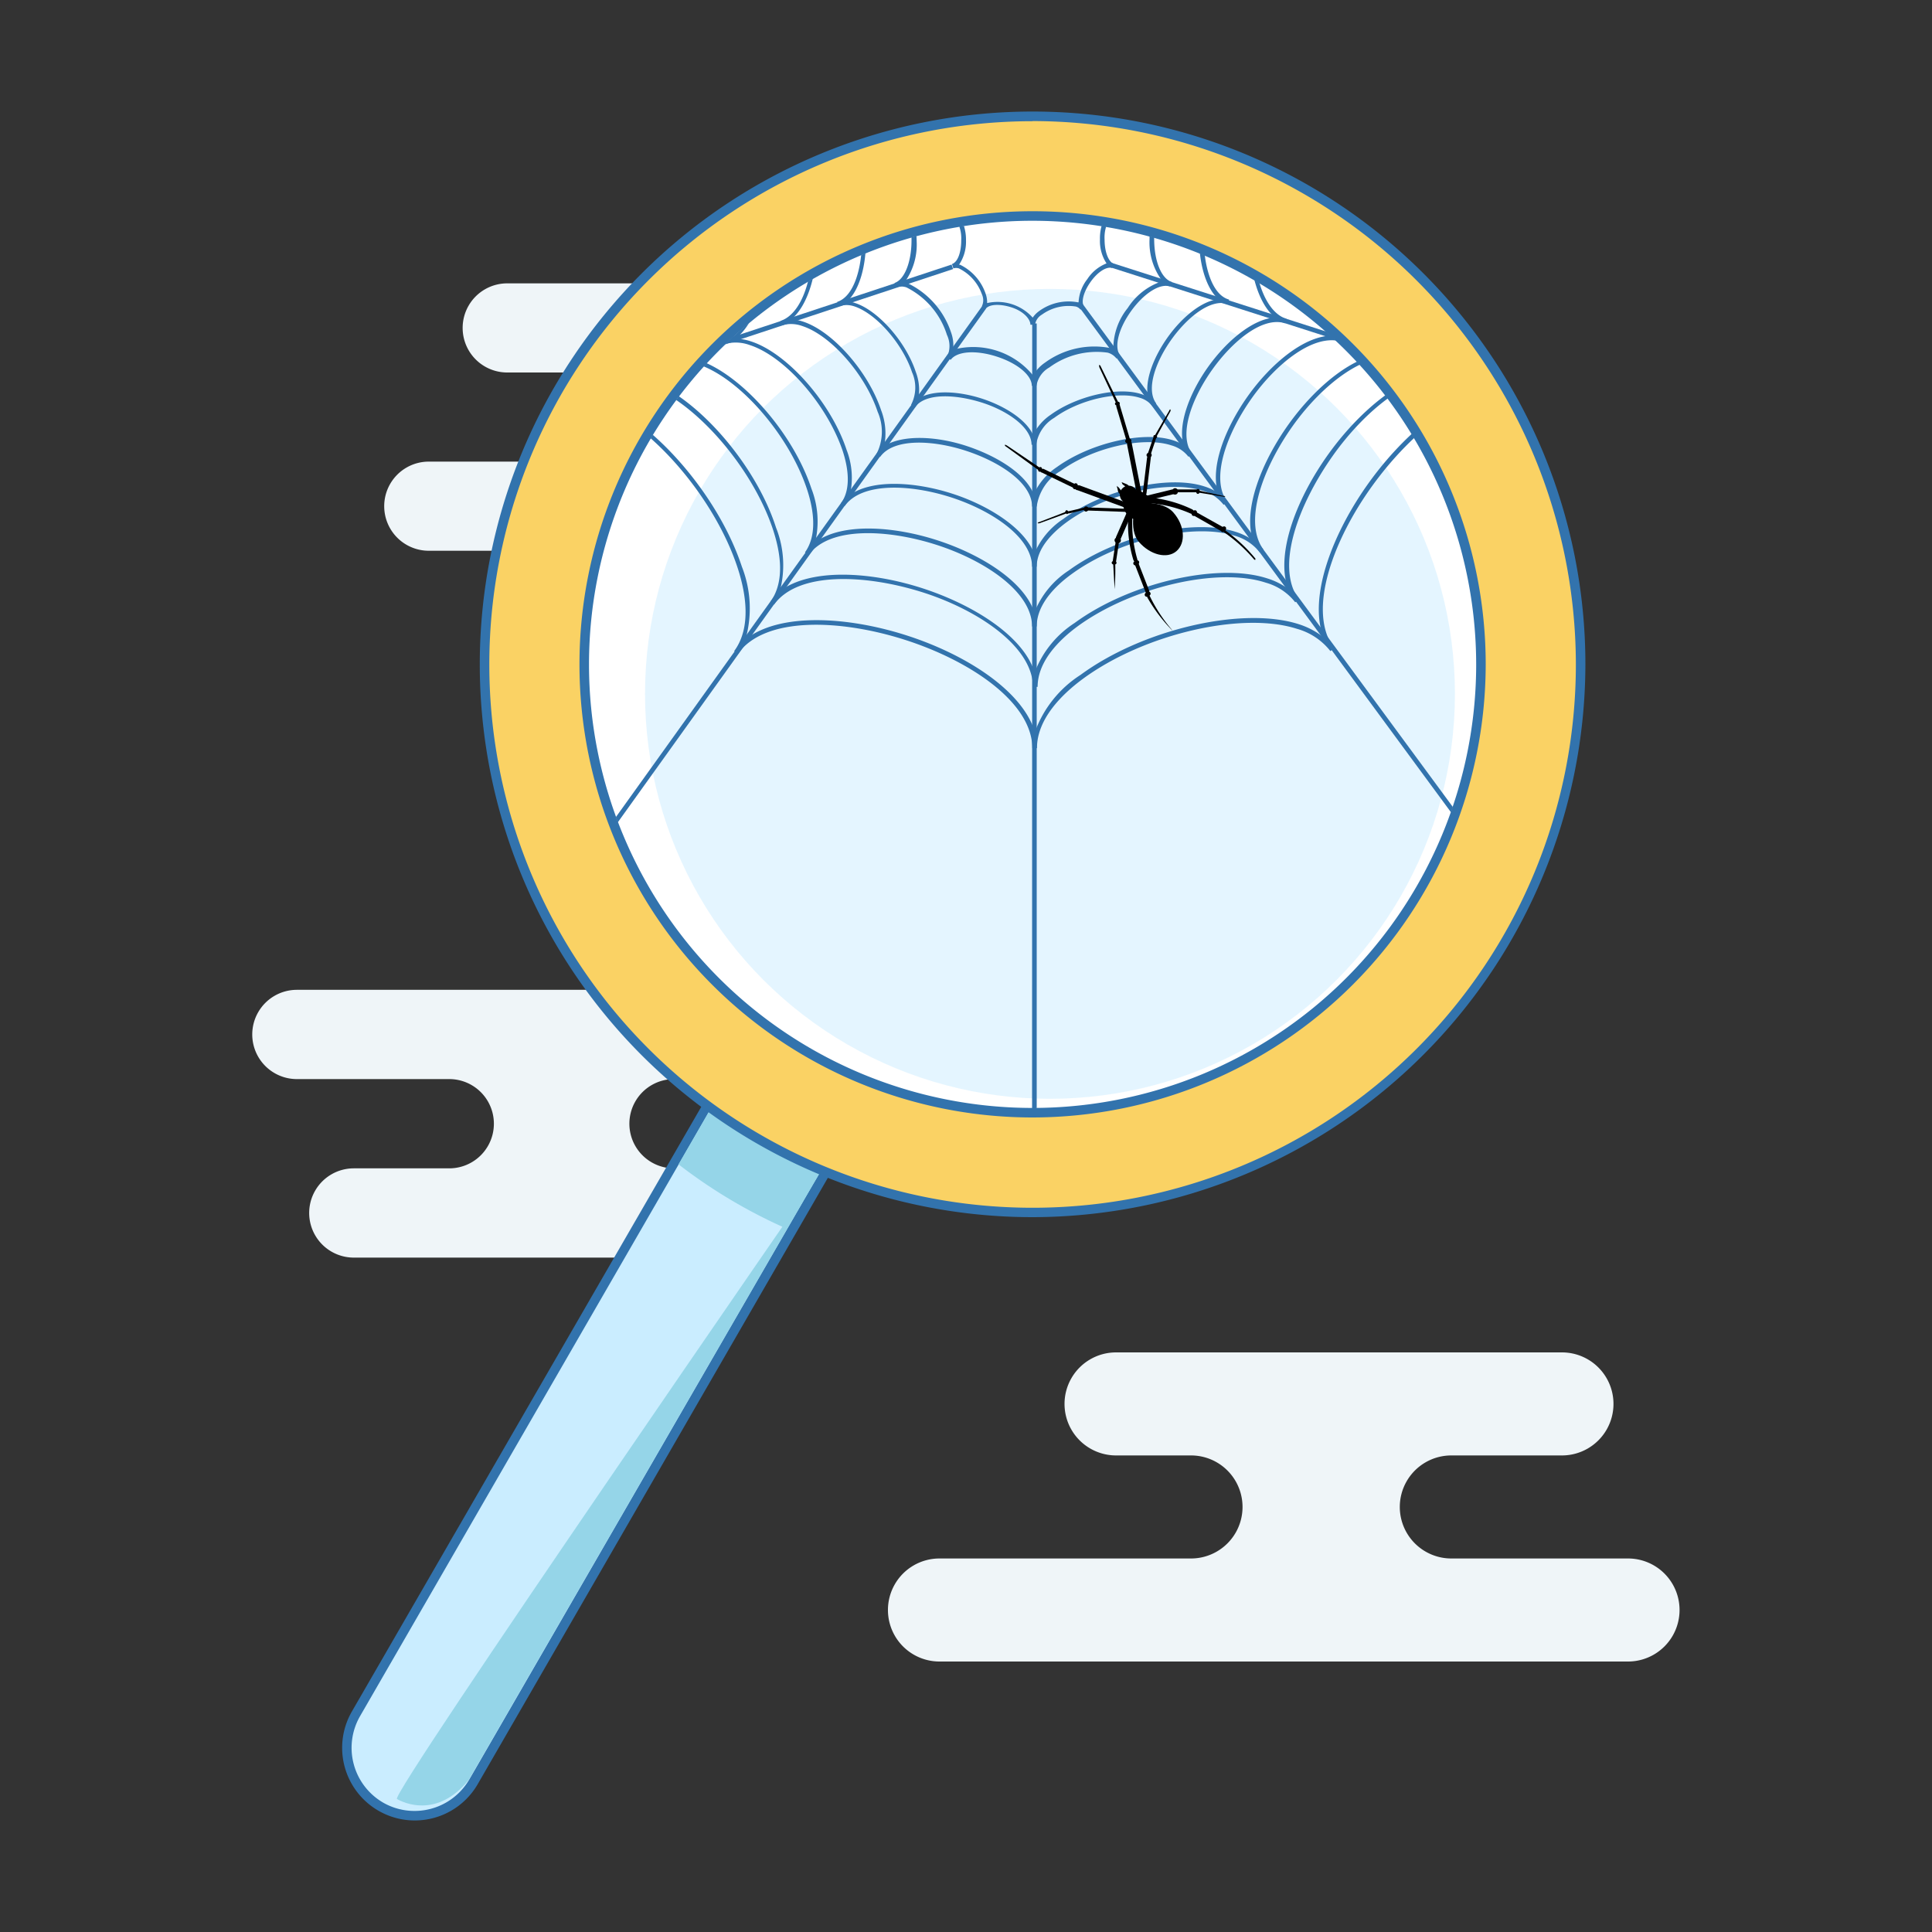 <svg xmlns="http://www.w3.org/2000/svg" xmlns:xlink="http://www.w3.org/1999/xlink" id="Layer_1" data-name="Layer 1" viewBox="0 0 150 150"><rect x="0" y="0" width="150" height="150" fill="#333333" stroke="none"/><defs><style>.cls-1{fill:none}.cls-2{fill:#eff5f8}.cls-3,.cls-8{fill:#caedff}.cls-4{fill:#3273ad}.cls-5{fill:#95d5e8}.cls-6{fill:#fad264}.cls-7{fill:#fff}.cls-8{opacity:.5}.cls-9{clip-path:url(#clip-path)}.cls-10{fill-rule:evenodd}</style><clipPath id="clip-path"><circle cx="80.17" cy="51.58" r="34.46" class="cls-1"/></clipPath></defs><title>no-results-icon</title><path d="M78.77,22H39.38a3.46,3.46,0,0,0,0,6.92h5.13a3.46,3.46,0,0,1,0,6.92H33.29a3.46,3.46,0,0,0,0,6.92H72.68a3.46,3.46,0,1,0,0-6.92H61.94a3.46,3.46,0,1,1,0-6.92H78.77a3.46,3.46,0,0,0,0-6.92Z" class="cls-2"/><path d="M69.16,76.85H23.05a3.46,3.46,0,0,0,0,6.93H34.88a3.46,3.46,0,1,1,0,6.93H27.47a3.46,3.46,0,0,0,0,6.93H57.33a3.46,3.46,0,0,0,0-6.93h-5a3.46,3.46,0,0,1,0-6.93H69.16a3.46,3.46,0,0,0,0-6.93Z" class="cls-2"/><path d="M72.94,129h53.46a4,4,0,0,0,0-8H112.68a4,4,0,0,1,0-8h8.59a4,4,0,0,0,0-8H86.65a4,4,0,0,0,0,8h5.82a4,4,0,0,1,0,8H72.94a4,4,0,1,0,0,8Z" class="cls-2"/><path d="M32.18,141a5.27,5.27,0,0,1-4.55-7.9L60.29,76.51a5.3,5.3,0,0,1,4.58-2.63,5.26,5.26,0,0,1,4.55,7.9L36.76,138.33A5.29,5.29,0,0,1,32.18,141Z" class="cls-3"/><path d="M64.86,74.25a4.86,4.86,0,0,1,2.44.65h0a4.92,4.92,0,0,1,1.79,6.7L36.44,138.15a4.91,4.91,0,0,1-4.26,2.45,4.86,4.86,0,0,1-2.44-.65,4.92,4.92,0,0,1-1.79-6.7L60.61,76.69a4.91,4.91,0,0,1,4.26-2.45m0-.74h0A5.66,5.66,0,0,0,60,76.32L27.32,132.88a5.64,5.64,0,0,0,9.77,5.64L69.73,82a5.63,5.63,0,0,0-4.87-8.45Z" class="cls-4"/><path d="M63.67,91,36.41,138.17c-2.7,3.34-5.59,1.5-5.59,1.5C30.25,139.35,63.67,91,63.67,91" class="cls-5"/><path d="M55.22,86l-2.54,4.4a40.41,40.41,0,0,0,8.41,5L63.69,91" class="cls-5"/><circle cx="80.17" cy="51.58" r="42.55" class="cls-6"/><path d="M80.17,94.5a42.92,42.92,0,1,1,42.92-42.92A43,43,0,0,1,80.17,94.5Zm0-85.09a42.18,42.18,0,1,0,42.18,42.18A42.23,42.23,0,0,0,80.17,9.4Z" class="cls-4"/><circle cx="80.17" cy="51.58" r="34.81" class="cls-7"/><path d="M80.17,86.76a35.18,35.18,0,1,1,35.18-35.18A35.22,35.22,0,0,1,80.17,86.76Zm0-69.62a34.44,34.44,0,1,0,34.44,34.44A34.48,34.48,0,0,0,80.17,17.14Z" class="cls-4"/><circle cx="81.52" cy="53.87" r="31.44" class="cls-8"/><g class="cls-9"><path d="M85.76,18.61A2.86,2.86,0,0,1,86.14,17h-.42a3.65,3.65,0,0,0-.32,1.59,3.17,3.17,0,0,0,.51,1.86,3.16,3.16,0,0,0-1.49,1.22,3.17,3.17,0,0,0-.68,1.8l-.06,0a3.89,3.89,0,0,0-3,.68,2,2,0,0,0-.5.51,3.68,3.68,0,0,0-3.54-1.13,2,2,0,0,0-.11-.71,3.9,3.9,0,0,0-2-2.27l-.07,0A3.17,3.17,0,0,0,75,18.66,3.56,3.56,0,0,0,74.62,17h-.43a2.73,2.73,0,0,1,.44,1.64c0,1-.29,1.72-.72,1.86l.11.34a.69.69,0,0,1,.43,0,3.54,3.54,0,0,1,1.78,2,1.08,1.08,0,0,1,0,.94l.29.21c.26-.37,1.08-.42,2-.13S80,24.76,80,25.21h.36a1.08,1.08,0,0,1,.53-.78,3.53,3.53,0,0,1,2.64-.63.69.69,0,0,1,.36.24l.29-.21c-.27-.36-.06-1.16.49-1.94s1.25-1.22,1.68-1.08l.11-.34C86.07,20.33,85.76,19.57,85.76,18.61Z" class="cls-4"/><path d="M89.61,18.59A6.78,6.78,0,0,1,89.78,17h-.37a7.39,7.39,0,0,0-.16,1.57,5,5,0,0,0,1,3.26,5,5,0,0,0-2.69,2.08,5,5,0,0,0-1.12,3.22l-.3-.12a6.49,6.49,0,0,0-5,1.14,3,3,0,0,0-.93,1,6,6,0,0,0-6.21-2,3,3,0,0,0-.17-1.37A6.51,6.51,0,0,0,70.49,22L70.17,22a5,5,0,0,0,1-3.27A7.36,7.36,0,0,0,70.94,17h-.37a6.66,6.66,0,0,1,.2,1.65c0,1.69-.54,3.06-1.32,3.32l.11.34a1.31,1.31,0,0,1,.81,0A6.2,6.2,0,0,1,73.52,26a2,2,0,0,1,0,1.73l.29.21c.48-.67,1.94-.78,3.56-.26s2.74,1.45,2.74,2.28h.36a2,2,0,0,1,1-1.43A6.19,6.19,0,0,1,86,27.38a1.31,1.31,0,0,1,.68.45l.29-.21c-.49-.67-.14-2.09.85-3.47s2.23-2.16,3-1.91L91,21.9C90.17,21.65,89.62,20.29,89.61,18.59Z" class="cls-4"/><path d="M93.46,18.58A10.36,10.36,0,0,1,93.57,17h-.36a10.43,10.43,0,0,0-.11,1.55c0,1.81.48,3.77,1.5,4.68-1.35.14-2.88,1.47-3.93,2.94s-1.83,3.33-1.53,4.66a2.86,2.86,0,0,0-.56-.24c-1.8-.58-5,.16-7,1.61a4,4,0,0,0-1.37,1.57c-.56-1.24-2.29-2.28-4-2.83s-3.73-.71-4.9,0a4,4,0,0,0-.21-2.07c-.77-2.33-2.93-4.78-4.73-5.35a2.84,2.84,0,0,0-.59-.13c1-.91,1.46-2.88,1.45-4.69A10.49,10.49,0,0,0,67.14,17h-.36a10.33,10.33,0,0,1,.14,1.67c0,2.06-.58,4.33-1.92,4.77l.11.34a1.93,1.93,0,0,1,1.2,0c1.7.55,3.76,2.89,4.5,5.12a2.92,2.92,0,0,1-.07,2.52l.29.21c.82-1.15,3.17-1,5.12-.4s3.93,1.89,3.94,3.3h.36a2.91,2.91,0,0,1,1.4-2.09c1.89-1.39,4.93-2.1,6.63-1.56a1.93,1.93,0,0,1,1,.66l.29-.21c-.84-1.14,0-3.33,1.2-5s3-3.16,4.35-2.73l.11-.34C94.08,22.9,93.47,20.63,93.46,18.58Z" class="cls-4"/><path d="M97.31,18.56A13.53,13.53,0,0,1,97.39,17H97A13.6,13.6,0,0,0,97,18.56c0,2.38.64,5,2,6.09-1.76.11-3.78,1.86-5.17,3.79s-2.4,4.4-1.95,6.11a3.5,3.5,0,0,0-.82-.37c-2.31-.74-6.41.21-9,2.08a5,5,0,0,0-1.8,2.12c-.65-1.64-2.93-3-5.2-3.75s-4.92-.92-6.41,0a5,5,0,0,0-.24-2.78c-1-3-3.77-6.15-6.09-6.89a3.5,3.5,0,0,0-.88-.17c1.36-1.13,2-3.73,2-6.11A13.65,13.65,0,0,0,63.32,17H63a13.71,13.71,0,0,1,.11,1.69c0,2.68-.76,5.64-2.52,6.23l.11.34a2.54,2.54,0,0,1,1.58.05c2.22.71,4.9,3.76,5.86,6.66a3.82,3.82,0,0,1-.1,3.3l.29.21C69.37,34,72.43,34.16,75,35s5.12,2.47,5.13,4.33h.36a3.82,3.82,0,0,1,1.83-2.75c2.46-1.81,6.41-2.73,8.63-2a2.54,2.54,0,0,1,1.32.88l.29-.21c-1.1-1.5,0-4.36,1.55-6.54S98,24.54,99.78,25.1l.11-.34C98.13,24.2,97.32,21.24,97.31,18.56Z" class="cls-4"/><path d="M101.16,18.54c0-.5,0-1,.06-1.51h-.36c0,.51-.06,1-.06,1.52,0,3,.81,6.19,2.54,7.51-2.17.07-4.7,2.24-6.42,4.64s-3,5.49-2.35,7.57a4.16,4.16,0,0,0-1.08-.51c-2.83-.91-7.84.26-10.95,2.54A6,6,0,0,0,80.3,43c-.74-2-3.58-3.78-6.39-4.68s-6.13-1.14-7.92.1a6,6,0,0,0-.26-3.49c-1.21-3.67-4.62-7.53-7.44-8.43a4.15,4.15,0,0,0-1.18-.21c1.72-1.34,2.48-4.58,2.47-7.54A16.85,16.85,0,0,0,59.48,17h-.36a16.84,16.84,0,0,1,.1,1.71c0,3.3-.94,7-3.12,7.68l.11.34a3.15,3.15,0,0,1,2,.06c2.73.88,6,4.63,7.21,8.2.4,1.22.71,2.93-.13,4.09l.29.21c1.34-1.87,5.11-1.69,8.25-.68S80.12,41.7,80.13,44h.36c0-1.43,1.23-2.64,2.26-3.41,3-2.23,7.89-3.37,10.63-2.49A3.16,3.16,0,0,1,95,39.19l.29-.21c-1.36-1.85,0-5.39,1.9-8.07s4.85-5.07,7-4.37l.11-.34C102.17,25.49,101.18,21.84,101.16,18.54Z" class="cls-4"/><path d="M105,18.52c0-.49,0-1,0-1.5h-.36c0,.5-.05,1,0,1.5,0,3.54,1,7.42,3.08,8.94-2.58,0-5.62,2.61-7.68,5.49s-3.56,6.58-2.76,9a4.82,4.82,0,0,0-1.35-.66c-3.34-1.07-9.27.31-12.95,3a6.94,6.94,0,0,0-2.67,3.26c-.82-2.46-4.22-4.54-7.59-5.62s-7.34-1.36-9.43.17A7,7,0,0,0,63,37.94c-1.43-4.34-5.46-8.9-8.8-10a4.83,4.83,0,0,0-1.49-.25c2.08-1.54,3-5.42,3-9,0-.57,0-1.15-.08-1.72h-.36c.05.58.08,1.16.08,1.73,0,3.93-1.13,8.28-3.73,9.13l.11.34a3.77,3.77,0,0,1,2.36.08c3.25,1,7.17,5.5,8.57,9.75.48,1.46.84,3.49-.16,4.88l.29.21c1.6-2.22,6.08-2,9.82-.82s7.51,3.63,7.52,6.37h.36c0-1.72,1.46-3.16,2.7-4.06,3.6-2.64,9.38-4,12.62-3a3.77,3.77,0,0,1,2,1.31l.29-.21c-1.62-2.21,0-6.42,2.26-9.6s5.77-6,8.37-5.2l.11-.34C106.22,26.79,105,22.45,105,18.52Z" class="cls-4"/><path d="M108.86,18.51c0-.49,0-1,0-1.48h-.36c0,.5,0,1,0,1.48,0,4.13,1.15,8.65,3.62,10.36-3,0-6.54,3-8.95,6.34S99,42.88,100,45.71a5.49,5.49,0,0,0-1.63-.81c-3.86-1.24-10.7.36-14.94,3.47a7.89,7.89,0,0,0-3.1,3.84c-.89-2.87-4.85-5.3-8.78-6.56s-8.57-1.57-11,.24a7.9,7.9,0,0,0-.3-4.93C58.66,36,54,30.68,50.15,29.45a5.48,5.48,0,0,0-1.8-.28c2.45-1.73,3.54-6.26,3.52-10.39,0-.58,0-1.16-.07-1.74h-.36c0,.58.07,1.17.07,1.74,0,4.55-1.31,9.59-4.33,10.59l.11.34a4.38,4.38,0,0,1,2.74.09C53.81,31,58.35,36.16,60,41.07c.56,1.69,1,4-.19,5.66l.29.21c1.86-2.58,7.05-2.34,11.38-1s8.7,4.21,8.72,7.39h.36c0-2,1.7-3.67,3.13-4.72C87.83,45.6,94.52,44,98.28,45.24a4.39,4.39,0,0,1,2.28,1.52l.29-.21c-1.88-2.57,0-7.44,2.61-11.14s6.69-7,9.71-6l.11-.34C110.26,28.08,108.88,23.06,108.86,18.51Z" class="cls-4"/><path d="M112.71,18.49c0-.48,0-1,0-1.46h-.36c0,.49,0,1,0,1.46,0,4.72,1.33,9.89,4.16,11.79-3.41-.1-7.46,3.35-10.22,7.18s-4.73,8.78-3.55,12a6.15,6.15,0,0,0-1.91-1c-4.37-1.4-12.13.4-16.94,3.94a8.84,8.84,0,0,0-3.54,4.43c-1-3.28-5.49-6.07-10-7.51s-9.79-1.79-12.47.32A8.85,8.85,0,0,0,57.6,44c-1.87-5.68-7.14-11.66-11.51-13.06A6.15,6.15,0,0,0,44,30.61C46.79,28.69,48,23.51,48,18.79c0-.58,0-1.17-.07-1.76H47.6c0,.59.06,1.18.07,1.76,0,5.18-1.49,10.91-4.93,12l.11.34a5,5,0,0,1,3.13.1c4.28,1.37,9.44,7.24,11.28,12.83C57.9,46,58.37,48.7,57,50.55l.29.21c2.11-2.94,8-2.67,12.95-1.09s9.89,4.79,9.91,8.42h.36c0-2.27,1.93-4.18,3.56-5.38,4.73-3.48,12.34-5.26,16.62-3.89a5,5,0,0,1,2.6,1.73l.29-.21c-2.14-2.92-.05-8.47,3-12.67s7.6-7.94,11.05-6.84l.11-.34C114.3,29.38,112.74,23.66,112.71,18.49Z" class="cls-4"/><polygon points="80.13 86.41 80.14 25.12 80.49 25.11 80.49 86.41 80.13 86.41" class="cls-4"/><polygon points="47.69 64.23 47.4 64.02 76.26 23.76 76.55 23.97 47.69 64.23" class="cls-4"/><polygon points="34.16 34.05 34.05 33.71 73.88 20.54 74 20.89 34.16 34.05" class="cls-4"/><rect width=".36" height="49.13" x="98.24" y="18.86" class="cls-4" transform="translate(-6.58 66.79) rotate(-36.35)"/><rect width=".36" height="41.95" x="106.09" y="6.01" class="cls-4" transform="translate(48.14 119.96) rotate(-72.24)"/></g><path d="M91.1,39.79c-.87-1-2.91-.71-2.91-.71s-.63,2,.24,3,2.18,1.34,2.91.71S92,40.81,91.1,39.79Z" class="cls-10"/><ellipse cx="88.32" cy="39.24" rx="1.07" ry="1.19" transform="translate(-4.33 66.73) rotate(-40.48)"/><ellipse cx="87.63" cy="38.39" rx=".69" ry=".68" transform="translate(-3.95 66.08) rotate(-40.48)"/><path d="M87.21,38.15c.07,0,.12.06.08.13h0a.27.27,0,0,1-.27.1c-.24-.1-.21-.28-.28-.51s0-.12,0-.1h0a.25.25,0,0,1,.13.1C87,38,87,38.11,87.21,38.15Z" class="cls-10"/><path d="M87.42,38c0,.07,0,.13.12.09h0a.26.26,0,0,0,.15-.25c-.07-.24-.25-.25-.47-.35s-.11,0-.11,0h0a.25.25,0,0,0,.08.14C87.31,37.72,87.41,37.76,87.42,38Z" class="cls-10"/><path d="M87.4,39c.11,0,.19.09.18.12l-.1.26s-.11,0-.22,0l-3.6-1.32c-.11,0-.19-.09-.18-.12l.1-.26s.11,0,.22,0Z" class="cls-10"/><path d="M83.43,37.57c.07,0,.13.08.12.1l-.09.19s-.08,0-.15,0l-2.42-1.17c-.07,0-.13-.08-.12-.1l.09-.19s.08,0,.15,0Z" class="cls-10"/><ellipse cx="83.48" cy="37.75" rx=".24" ry=".18" transform="translate(16.39 100.14) rotate(-67.25)"/><ellipse cx="80.75" cy="36.45" rx=".19" ry=".14" transform="translate(15.94 96.85) rotate(-67.28)"/><path d="M80.6,36.48c.07.05.16.06.19,0h0s0-.12-.08-.18l-2.53-1.71c-.08-.05-.15-.07-.17-.05h0s0,.09.11.14Z" class="cls-10"/><path d="M87.34,39.5c.09,0,.16,0,.16,0v.24s-.07,0-.16,0l-2.82-.1c-.09,0-.16,0-.16,0v-.24s.07,0,.16,0Z" class="cls-10"/><path d="M84.18,39.41s.07,0,.08,0l0,.17s0,0-.07,0L83,39.86s-.07,0-.08,0l0-.17s0,0,.06,0Z" class="cls-10"/><ellipse cx="84.32" cy="39.52" rx=".2" ry=".18" transform="translate(31.24 116.03) rotate(-80.36)"/><ellipse cx="82.83" cy="39.77" rx=".11" ry=".15" transform="translate(-7.11 20.96) rotate(-13.84)"/><path d="M82.69,39.9a.13.13,0,0,0,.1-.13h0c0-.05-.06-.07-.12,0l-2,.77c-.06,0-.11.06-.1.09h0s.06,0,.12,0Z" class="cls-10"/><ellipse cx="86.51" cy="43.7" rx=".14" ry=".19" transform="translate(38.42 127.85) rotate(-87.06)"/><path d="M87.44,39.89c0-.06.06-.09.09-.08l.27.11s0,.06,0,.12L87,41.86c0,.06-.06.09-.09.08l-.27-.11s0-.06,0-.12Z" class="cls-10"/><path d="M86.62,42.07s0-.08.05-.08l.21,0s0,0,0,.09l-.24,1.58s0,.09-.05.08l-.21,0s0,0,0-.09Z" class="cls-10"/><ellipse cx="86.78" cy="41.95" rx=".22" ry=".25" transform="translate(30.18 119.97) rotate(-79.84)"/><path d="M86.59,43.85a.12.12,0,0,0-.08-.12h0s-.08,0-.08.09l.11,1.92c0,.06,0,.11,0,.11h0s0,0,0-.1Q86.61,44.81,86.59,43.85Z" class="cls-10"/><path d="M88.31,43.45c0,.09,0,.16,0,.16l-.23,0s-.06-.07-.09-.15a9.67,9.67,0,0,1-.4-3.31c0-.12,0-.22.06-.22l.27-.05s0,.09,0,.2A9.91,9.91,0,0,0,88.31,43.45Z" class="cls-10"/><path d="M88.13,43.88c0-.06,0-.12,0-.13l.2-.08s.06,0,.08.1l.82,2.11c0,.06,0,.12,0,.13l-.2.08s-.06,0-.08-.1Z" class="cls-10"/><ellipse cx="88.22" cy="43.69" rx=".24" ry=".18" transform="translate(-10.13 48.1) rotate(-28.91)"/><ellipse cx="89.1" cy="46.12" rx=".24" ry=".18" transform="translate(-11.19 48.8) rotate(-28.89)"/><path d="M91,48.93S91,49,91,49h0s0-.06,0-.09a12,12,0,0,1-1.74-2.65.1.1,0,0,0-.13,0h0a.09.09,0,0,0-.06.11A12.26,12.26,0,0,0,91,48.93Z" class="cls-10"/><path d="M88.25,38.3c0,.12.06.21.09.2l.28-.05s0-.1,0-.22l-.74-3.76c0-.12-.06-.2-.09-.2l-.28.05s0,.1,0,.22Z" class="cls-10"/><path d="M87.44,34.15c0,.08.06.14.08.13l.2-.06s0-.07,0-.15l-.77-2.58c0-.08-.06-.14-.08-.13l-.2.06s0,.08,0,.15Z" class="cls-10"/><ellipse cx="87.6" cy="34.23" rx=".24" ry=".18" transform="translate(-5.62 21.75) rotate(-13.72)"/><ellipse cx="86.75" cy="31.33" rx=".19" ry=".14" transform="translate(-4.94 21.36) rotate(-13.65)"/><path d="M86.8,31.19c0,.08,0,.17,0,.19h0c-.05,0-.12,0-.16-.11l-1.29-2.76c0-.08-.05-.16,0-.17h0s.08,0,.12.13Z" class="cls-10"/><path d="M88.72,38.32c0,.09,0,.16,0,.16l.23,0s0-.06.06-.15l.34-2.81c0-.09,0-.16,0-.16l-.23,0s0,.07-.06.15Z" class="cls-10"/><path d="M89.13,35.18s0,.07,0,.08l.17.06s0,0,.05-.06L89.77,34s0-.07,0-.08l-.16-.06s0,0-.05.06Z" class="cls-10"/><ellipse cx="89.22" cy="35.33" rx=".2" ry=".18" transform="translate(-0.38 0.97) rotate(-0.62)"/><ellipse cx="89.7" cy="33.9" rx=".11" ry=".15" transform="translate(23.6 103.37) rotate(-67.13)"/><path d="M89.85,33.79a.13.13,0,0,1-.14.07h0s-.06-.07,0-.13l1.07-1.85c0-.06.08-.1.1-.09h0s0,.06,0,.12Z" class="cls-10"/><ellipse cx="93.01" cy="38.16" rx=".19" ry=".14" transform="translate(45.23 126.61) rotate(-83.93)"/><path d="M89.09,38.47c-.06,0-.1,0-.09.08l.07.28s.06,0,.12,0l1.91-.46c.06,0,.1,0,.1-.07L91.13,38s-.06,0-.12,0Z" class="cls-10"/><path d="M91.38,38s-.09,0-.09,0v.22s0,0,.09,0H93s.09,0,.09,0v-.22s0,0-.09,0Z" class="cls-10"/><ellipse cx="91.24" cy="38.15" rx=".22" ry=".25" transform="translate(-0.72 1.76) rotate(-1.1)"/><path d="M93.14,38.26a.12.12,0,0,1-.1-.1h0s0-.07.1-.06l1.88.41c.06,0,.1,0,.1.06h0s0,0-.1,0Z" class="cls-10"/><path d="M92.48,39.89c.08,0,.15.06.16,0l.06-.22s-.05-.07-.13-.12a9.65,9.65,0,0,0-3.2-.91c-.12,0-.22,0-.23,0L89,39s.08.05.2.06A9.9,9.9,0,0,1,92.48,39.89Z" class="cls-10"/><path d="M92.93,39.79c-.06,0-.12,0-.13,0l-.11.19s0,.06.09.1l2,1.14c.06,0,.12,0,.13,0L95,41s0-.06-.09-.1Z" class="cls-10"/><ellipse cx="92.73" cy="39.84" rx=".24" ry=".18" transform="translate(4.3 88.49) rotate(-52.07)"/><ellipse cx="94.99" cy="41.1" rx=".24" ry=".18" transform="translate(4.18 90.75) rotate(-52.07)"/><path d="M97.47,43.37s0,.08,0,.09h0s-.05,0-.08,0a12,12,0,0,0-2.35-2.13.1.1,0,0,1,0-.13h0a.09.09,0,0,1,.12,0A12.27,12.27,0,0,1,97.47,43.37Z" class="cls-10"/></svg>